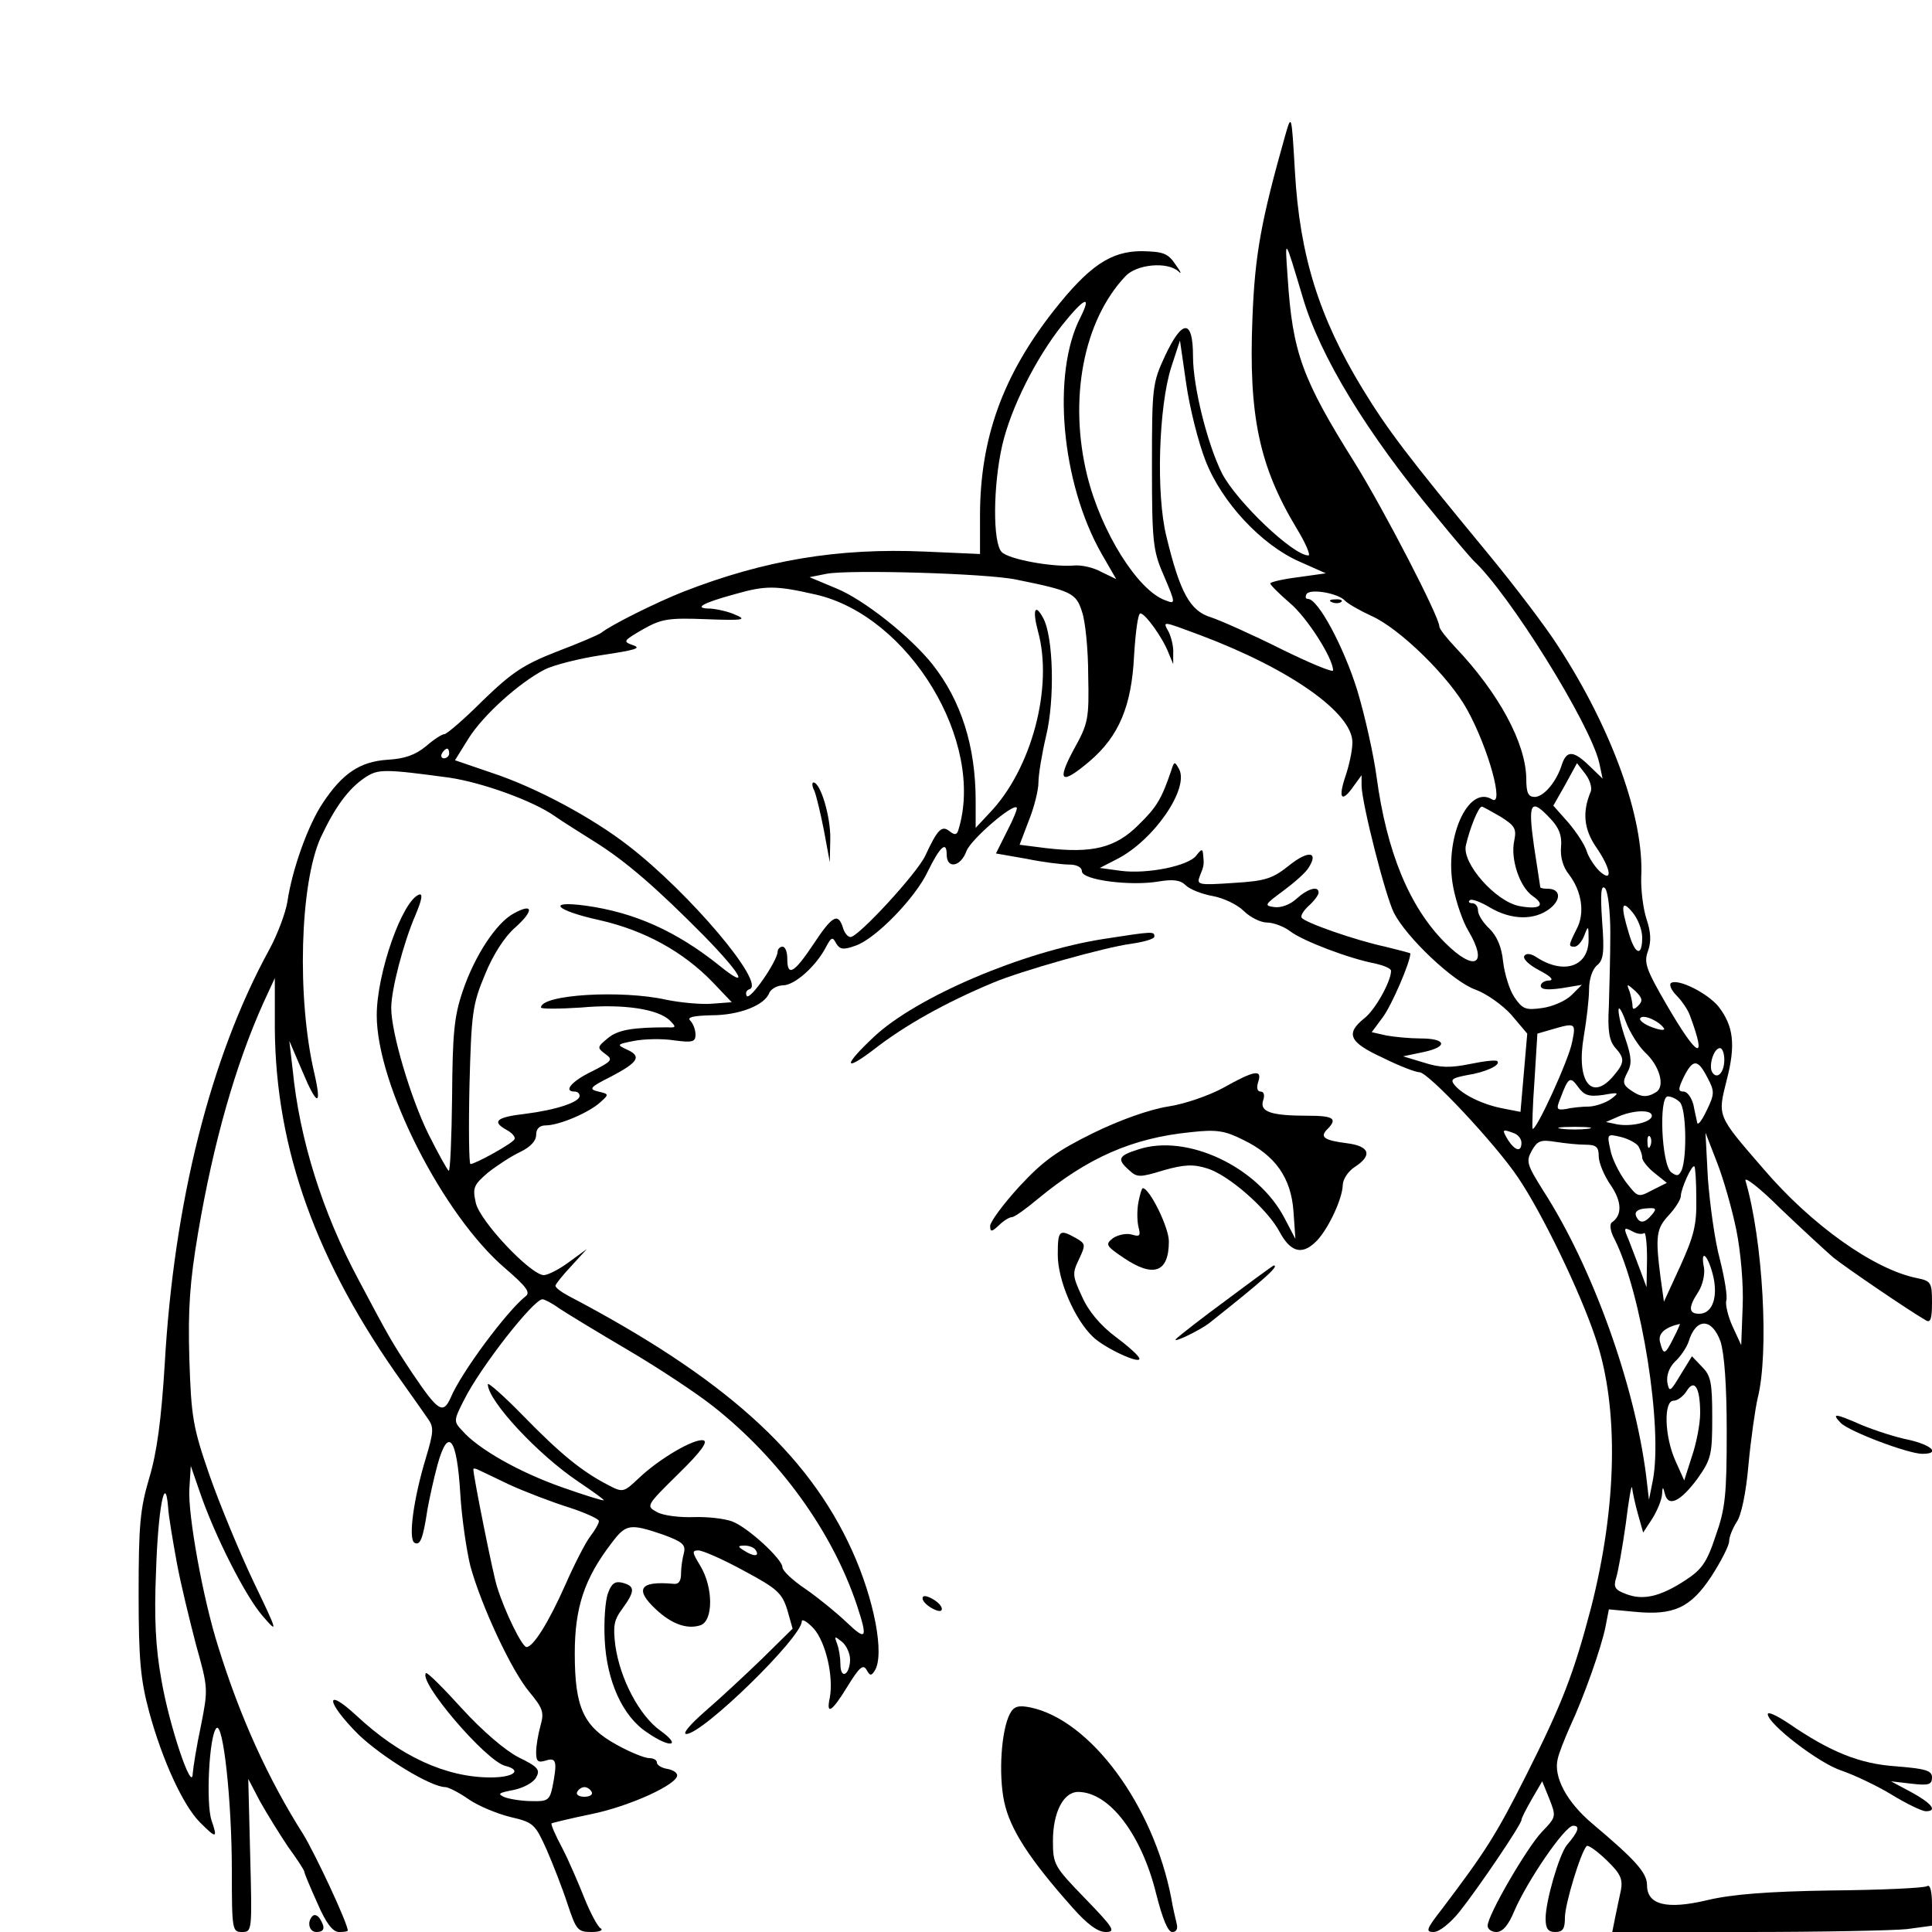 <?xml version="1.0" standalone="no"?>
<!DOCTYPE svg PUBLIC "-//W3C//DTD SVG 20010904//EN"
 "http://www.w3.org/TR/2001/REC-SVG-20010904/DTD/svg10.dtd">
<svg version="1.0" xmlns="http://www.w3.org/2000/svg"
 width="400pt" height="400pt" viewBox="0 0 400 400"
 preserveAspectRatio="xMidYMid meet">
<g transform="translate(0,400) scale(0.1,-0.1)"
fill="#000000" stroke="none">
<path d="M2661 3720 c-50 -177 -63 -247 -68 -380 -8 -200 14 -305 91 -433 19
-31 30 -57 25 -57 -32 0 -149 112 -179 170 -30 60 -60 179 -60 242 0 78 -22
78 -58 1 -26 -56 -27 -64 -27 -228 0 -153 2 -175 23 -223 27 -63 26 -63 5 -55
-57 20 -133 141 -162 258 -39 158 -8 321 79 413 23 25 87 31 110 10 7 -7 5 -1
-6 14 -16 24 -26 27 -70 28 -64 0 -109 -30 -183 -124 -105 -134 -152 -264
-152 -424 l0 -79 -114 5 c-181 8 -333 -18 -500 -83 -58 -23 -150 -69 -170 -85
-5 -4 -47 -22 -92 -39 -69 -27 -93 -43 -153 -101 -39 -39 -75 -70 -80 -70 -5
0 -22 -11 -38 -25 -22 -18 -44 -26 -80 -28 -57 -4 -93 -28 -134 -90 -30 -45
-63 -136 -73 -204 -4 -24 -21 -69 -38 -100 -121 -221 -197 -522 -216 -858 -7
-113 -16 -182 -32 -235 -19 -64 -22 -98 -22 -240 0 -137 4 -178 22 -245 27
-99 70 -193 105 -228 34 -34 37 -34 24 4 -12 35 -5 176 10 191 14 14 32 -150
32 -295 0 -123 1 -127 21 -127 21 0 21 2 17 158 l-4 159 24 -46 c14 -25 40
-67 58 -94 19 -26 34 -49 34 -52 0 -3 12 -32 27 -65 18 -42 32 -60 45 -60 10
0 18 1 18 3 0 15 -67 158 -92 199 -73 115 -131 243 -176 388 -32 100 -63 274
-60 327 l3 48 19 -55 c30 -88 94 -215 130 -256 32 -37 32 -35 -19 71 -29 61
-70 160 -91 220 -35 101 -38 121 -42 242 -3 104 1 159 18 260 32 189 78 349
135 476 l24 52 0 -105 c2 -250 86 -484 266 -735 19 -27 42 -59 50 -71 14 -19
13 -28 -4 -85 -25 -83 -36 -165 -23 -173 12 -7 18 9 27 69 4 22 13 64 21 93
22 79 40 56 47 -61 3 -50 13 -118 21 -150 23 -83 85 -216 122 -260 28 -34 31
-42 23 -70 -5 -18 -9 -42 -9 -55 0 -19 4 -22 20 -17 22 7 24 -2 14 -54 -6 -28
-10 -31 -43 -30 -20 0 -45 4 -56 8 -16 7 -13 9 18 15 20 4 41 15 47 26 9 16 4
22 -37 42 -27 14 -74 54 -116 100 -39 43 -72 76 -75 74 -17 -17 124 -182 164
-192 36 -9 18 -24 -30 -24 -93 0 -188 44 -278 128 -67 62 -63 28 4 -39 49 -47
150 -109 180 -109 6 0 28 -11 48 -25 20 -14 59 -30 87 -37 48 -11 51 -15 75
-68 13 -30 33 -81 43 -112 18 -54 21 -58 50 -58 17 0 25 4 18 8 -6 4 -21 32
-33 62 -12 30 -32 77 -46 104 -14 26 -24 49 -22 51 2 1 38 10 82 19 79 16 180
62 178 81 -1 6 -10 11 -22 13 -11 2 -20 8 -20 13 0 5 -7 9 -16 9 -9 0 -39 12
-66 27 -70 38 -88 77 -88 190 0 95 20 155 76 228 30 40 38 41 106 18 41 -15
48 -21 44 -38 -3 -11 -6 -30 -6 -43 0 -16 -5 -23 -17 -21 -68 6 -80 -11 -35
-53 32 -30 64 -42 92 -33 27 9 27 78 0 123 -17 28 -18 32 -4 32 9 0 52 -19 94
-42 69 -37 79 -46 90 -81 l11 -39 -63 -62 c-35 -34 -88 -83 -118 -109 -31 -27
-48 -47 -39 -47 34 0 238 199 239 233 0 6 11 0 25 -15 25 -29 41 -99 33 -143
-8 -37 4 -30 37 24 24 39 32 46 39 34 7 -13 10 -13 17 -2 21 33 -1 148 -47
249 -92 203 -267 359 -587 527 -15 8 -27 17 -27 21 0 3 15 22 33 41 l32 35
-37 -27 c-20 -15 -44 -27 -52 -27 -27 0 -133 112 -141 150 -7 31 -4 37 25 62
19 15 48 34 67 43 21 10 33 23 33 35 0 13 7 20 20 20 27 0 89 26 113 48 18 16
18 17 -4 22 -21 5 -18 9 26 31 57 30 64 42 33 56 -22 10 -21 11 15 18 21 4 58
5 83 1 38 -5 44 -3 44 12 0 10 -5 23 -11 29 -7 7 6 10 44 11 58 0 111 21 120
47 4 8 17 15 29 15 24 1 67 39 88 79 11 21 14 22 21 8 8 -13 15 -14 40 -5 42
14 125 100 150 154 25 51 39 64 39 35 0 -31 29 -26 41 7 9 24 96 99 104 90 2
-2 -7 -24 -20 -49 l-23 -46 63 -11 c34 -7 74 -12 89 -12 16 0 26 -6 26 -14 0
-18 101 -31 159 -21 30 5 45 3 56 -8 8 -8 33 -18 55 -22 23 -4 52 -18 65 -31
13 -13 35 -24 48 -24 13 0 35 -8 48 -18 26 -20 123 -57 177 -67 17 -4 32 -10
32 -15 0 -22 -33 -81 -55 -98 -40 -32 -32 -50 38 -82 34 -17 68 -30 76 -30 18
0 157 -148 204 -218 50 -74 129 -237 161 -334 48 -143 44 -346 -10 -557 -36
-137 -60 -199 -135 -348 -62 -123 -84 -157 -174 -276 -32 -41 -34 -47 -17 -47
12 0 34 18 53 41 42 53 129 182 129 191 0 4 10 23 22 44 l21 36 15 -37 c14
-36 14 -37 -16 -68 -31 -33 -112 -172 -112 -194 0 -7 8 -13 18 -13 13 0 25 14
37 43 27 63 105 177 122 177 15 0 11 -12 -13 -40 -16 -20 -44 -116 -44 -152 0
-21 5 -28 20 -28 16 0 20 7 20 30 0 28 33 136 45 148 3 3 21 -10 41 -29 29
-28 34 -39 30 -62 -3 -15 -9 -41 -12 -57 l-6 -30 278 0 c154 0 303 3 332 6
l52 7 0 44 c0 28 -4 42 -10 38 -6 -4 -95 -8 -198 -9 -132 -2 -207 -8 -257 -20
-84 -20 -125 -10 -125 31 0 26 -25 53 -114 128 -52 44 -80 96 -71 133 3 14 15
43 25 66 30 64 66 167 74 208 l7 36 53 -5 c81 -8 116 8 159 73 20 31 37 64 37
73 0 9 7 26 15 39 10 13 20 61 25 119 5 54 14 116 19 138 24 94 11 327 -25
450 -4 11 28 -13 72 -57 44 -42 93 -87 109 -101 26 -21 158 -111 193 -131 9
-5 12 4 12 37 0 42 -2 45 -32 51 -88 18 -217 109 -317 226 -97 112 -95 108
-76 184 19 73 14 112 -17 152 -23 28 -83 58 -98 49 -5 -3 0 -15 11 -26 11 -11
24 -30 28 -42 36 -97 16 -88 -48 22 -43 74 -48 88 -39 112 7 20 6 39 -3 66 -7
21 -12 61 -11 88 6 120 -60 305 -172 477 -24 38 -90 125 -147 194 -166 201
-206 254 -258 339 -90 148 -130 275 -140 450 -7 119 -7 120 -20 75z m36 -335
c36 -123 133 -282 277 -455 38 -47 73 -87 76 -90 74 -68 242 -338 261 -419 l7
-33 -27 26 c-33 32 -47 33 -57 4 -11 -36 -37 -67 -56 -68 -14 0 -18 8 -18 38
-1 73 -56 176 -147 272 -18 19 -33 38 -33 43 0 20 -114 240 -174 337 -110 175
-130 230 -140 385 -6 85 -7 87 31 -40z m-460 -42 c-60 -116 -40 -343 44 -490
l30 -52 -31 15 c-16 9 -42 15 -58 13 -46 -3 -133 13 -148 28 -19 19 -18 138 1
221 18 78 70 181 125 250 45 56 61 63 37 15z m259 -297 c33 -85 115 -174 195
-209 l54 -24 -57 -8 c-32 -4 -58 -10 -58 -13 0 -3 18 -21 40 -40 36 -30 90
-115 90 -140 0 -5 -48 15 -107 44 -60 30 -125 59 -146 66 -43 13 -64 51 -92
167 -22 88 -16 270 10 351 l18 55 13 -90 c7 -49 25 -121 40 -159z m-392 -246
c114 -23 124 -28 136 -66 7 -19 13 -79 13 -132 2 -91 0 -100 -30 -154 -36 -67
-26 -74 33 -24 61 52 87 115 92 219 3 48 8 87 13 87 10 0 46 -50 58 -81 l10
-24 0 23 c1 13 -4 32 -9 43 -13 24 -16 24 65 -6 186 -70 315 -161 315 -222 0
-17 -7 -49 -15 -72 -15 -45 -7 -54 18 -18 l16 22 0 -22 c1 -38 49 -227 67
-263 26 -51 123 -143 169 -159 22 -8 55 -31 74 -52 l33 -39 -7 -81 -7 -81 -36
7 c-42 8 -83 28 -100 48 -10 12 -6 15 25 21 39 6 71 21 63 29 -3 3 -28 0 -57
-6 -40 -8 -61 -8 -95 3 l-43 13 43 9 c51 11 46 28 -7 28 -21 0 -53 3 -70 6
l-31 7 23 31 c18 24 57 114 57 132 0 1 -24 7 -52 14 -61 13 -167 50 -173 60
-3 4 4 15 15 25 11 10 20 22 20 27 0 15 -23 8 -46 -13 -13 -12 -32 -19 -46
-17 -21 3 -20 5 18 33 23 17 47 38 53 48 22 34 0 37 -39 6 -35 -28 -49 -33
-116 -37 -73 -5 -77 -4 -70 14 9 22 9 24 7 44 -1 13 -3 13 -14 -1 -16 -22
-102 -39 -156 -32 l-44 6 35 18 c77 39 151 147 129 187 -9 16 -10 16 -16 -3
-20 -59 -30 -76 -68 -113 -48 -48 -96 -59 -191 -48 l-55 7 19 50 c11 27 20 63
20 79 0 16 7 59 16 97 18 75 15 204 -6 243 -17 32 -23 18 -11 -27 32 -115 -13
-286 -101 -377 l-28 -30 0 56 c0 113 -30 207 -89 282 -46 58 -143 135 -200
158 l-55 23 35 7 c46 9 332 1 393 -12z m-415 -31 c193 -44 352 -306 295 -488
-3 -10 -8 -10 -18 -2 -16 13 -25 4 -50 -50 -17 -37 -139 -169 -155 -169 -6 0
-13 9 -16 20 -10 31 -22 24 -61 -35 -40 -60 -54 -68 -54 -30 0 14 -4 25 -10
25 -5 0 -10 -5 -10 -10 0 -19 -57 -102 -64 -92 -3 6 -1 12 6 14 34 12 -124
199 -251 297 -76 59 -192 121 -283 151 l-76 26 28 45 c30 48 104 115 158 143
18 9 72 23 120 30 66 10 81 14 63 20 -22 8 -21 9 20 33 39 22 53 24 132 21 76
-3 84 -1 60 9 -15 7 -39 12 -52 13 -36 0 -19 11 51 30 63 18 84 18 167 -1z
m1096 -13 c6 -6 30 -20 54 -31 59 -26 162 -127 199 -195 44 -80 77 -201 51
-185 -50 31 -100 -83 -80 -183 6 -31 20 -71 31 -89 42 -71 13 -86 -48 -25 -74
74 -121 188 -142 344 -6 45 -24 126 -40 179 -28 90 -81 189 -102 189 -5 0 -6
4 -3 10 7 12 66 2 80 -14z m-1855 -316 c0 -5 -5 -10 -11 -10 -5 0 -7 5 -4 10
3 6 8 10 11 10 2 0 4 -4 4 -10z m2363 -80 c-17 -41 -14 -76 11 -113 32 -46 36
-77 7 -50 -10 10 -22 28 -26 41 -4 13 -21 39 -38 59 l-31 35 25 44 24 44 17
-22 c10 -13 15 -30 11 -38z m-2363 30 c68 -10 174 -48 219 -80 14 -10 51 -33
81 -52 66 -41 130 -97 228 -196 80 -82 95 -113 30 -60 -88 70 -174 109 -276
123 -82 11 -62 -10 29 -30 93 -21 173 -65 234 -128 l40 -42 -40 -3 c-22 -2
-65 2 -95 8 -93 21 -260 11 -260 -16 0 -3 37 -3 83 0 87 8 160 -3 184 -27 13
-13 13 -15 -4 -14 -73 0 -103 -5 -124 -22 -23 -19 -23 -20 -6 -33 17 -12 14
-15 -27 -36 -42 -20 -61 -42 -36 -42 6 0 10 -4 10 -9 0 -13 -49 -29 -112 -37
-61 -7 -71 -16 -38 -34 11 -6 18 -15 15 -19 -5 -9 -81 -51 -91 -51 -3 0 -4 73
-2 163 4 149 6 167 32 229 17 42 41 79 63 98 39 35 37 51 -3 29 -36 -19 -81
-87 -106 -161 -18 -53 -21 -88 -22 -220 -1 -86 -4 -154 -7 -152 -3 2 -22 36
-42 76 -37 75 -77 210 -77 261 0 38 25 134 50 192 13 31 16 45 8 43 -35 -12
-88 -163 -88 -250 0 -144 137 -414 266 -524 44 -38 53 -50 42 -58 -38 -30
-133 -157 -155 -210 -16 -35 -26 -28 -80 52 -41 62 -47 72 -111 193 -74 138
-122 290 -136 434 l-7 60 27 -63 c30 -72 41 -75 25 -5 -37 157 -30 394 13 489
30 64 58 102 93 125 26 17 40 17 173 -1z m2177 -81 c30 -19 33 -25 28 -50 -8
-37 11 -95 38 -114 28 -19 16 -29 -27 -21 -49 9 -120 89 -111 126 8 35 26 80
33 80 2 0 20 -10 39 -21z m103 -4 c18 -19 24 -35 22 -58 -2 -21 4 -42 16 -57
27 -35 34 -81 16 -114 -17 -34 -17 -36 -4 -36 6 0 15 10 20 23 8 21 9 21 9 -5
2 -58 -49 -77 -106 -41 -13 9 -23 10 -27 4 -4 -6 10 -19 31 -30 23 -12 31 -20
21 -21 -10 0 -18 -5 -18 -11 0 -8 14 -9 43 -5 l42 7 -21 -21 c-12 -12 -39 -24
-61 -27 -35 -5 -41 -2 -58 23 -10 15 -20 48 -23 73 -3 31 -13 53 -28 68 -13
12 -24 29 -24 38 0 8 -5 15 -12 15 -6 0 -9 3 -5 6 3 4 22 -3 42 -15 44 -26 92
-27 124 -2 24 19 22 41 -5 41 -8 0 -14 1 -15 3 0 1 -6 39 -13 85 -13 91 -7
101 34 57z m124 -237 c0 -46 -2 -114 -3 -151 -3 -52 1 -72 13 -86 20 -22 20
-31 -3 -58 -46 -55 -78 -12 -62 81 6 35 11 79 11 98 0 21 7 41 16 49 14 11 16
27 11 92 -4 58 -2 76 6 68 6 -6 11 -47 11 -93z m66 -9 c0 -41 -15 -36 -28 10
-17 56 -15 70 8 42 11 -13 20 -36 20 -52z m-8 -141 c-8 -8 -12 -9 -12 -1 0 6
-3 20 -6 30 -7 17 -6 17 12 1 14 -14 16 -20 6 -30z m13 -96 c31 -28 43 -71 24
-83 -19 -12 -32 -11 -53 4 -16 11 -17 17 -7 36 10 18 9 32 -3 68 -20 58 -20
92 0 38 8 -22 26 -50 39 -63z m40 49 c3 -5 -8 -4 -24 2 -17 6 -28 15 -25 19 6
9 39 -6 49 -21z m-190 -28 c-6 -35 -75 -186 -82 -180 -1 2 0 47 4 100 l6 97
31 9 c48 14 49 13 41 -26z m315 -37 c0 -27 -15 -42 -25 -26 -8 13 3 50 16 50
5 0 9 -11 9 -24z m-35 -37 c15 -28 15 -34 -1 -67 -10 -21 -18 -32 -20 -27 -1
6 -5 22 -8 38 -4 15 -13 27 -20 27 -12 0 -12 5 0 30 19 38 29 38 49 -1z m-216
-36 c33 6 34 5 17 -8 -11 -8 -31 -15 -45 -16 -14 0 -36 -2 -48 -5 -20 -3 -22
-1 -12 23 16 43 20 45 36 23 13 -18 22 -21 52 -17z m159 -15 c13 -13 15 -111
4 -140 -6 -13 -10 -14 -22 -5 -20 16 -26 157 -7 157 7 0 18 -5 25 -12z m-58
-28 c0 -13 -41 -23 -71 -18 l-24 5 25 11 c32 14 70 15 70 2z m-132 -27 c-16
-2 -40 -2 -55 0 -16 2 -3 4 27 4 30 0 43 -2 28 -4z m-154 -9 c9 -3 16 -12 16
-20 0 -20 -13 -17 -28 6 -13 22 -12 23 12 14z m258 -27 c4 -7 8 -17 8 -24 0
-6 12 -21 26 -32 l25 -20 -30 -15 c-30 -16 -30 -15 -55 17 -14 19 -29 49 -32
67 -7 32 -7 33 22 26 16 -4 32 -13 36 -19z m25 1 c-3 -8 -6 -5 -6 6 -1 11 2
17 5 13 3 -3 4 -12 1 -19z m178 -175 c9 -45 15 -113 13 -158 l-3 -80 -18 39
c-10 22 -15 46 -13 53 3 7 -3 45 -13 85 -11 40 -21 116 -25 168 l-5 95 24 -62
c13 -33 31 -96 40 -140z m-312 177 c22 0 27 -5 27 -24 0 -13 11 -40 25 -60 23
-34 24 -62 2 -77 -5 -4 -3 -19 6 -35 56 -112 100 -390 79 -499 l-8 -40 -6 51
c-24 188 -111 431 -213 589 -33 53 -36 60 -24 82 12 21 18 24 49 19 19 -3 47
-6 63 -6z m229 -112 c1 -54 -5 -77 -33 -139 l-34 -74 -7 50 c-11 86 -9 101 17
129 14 15 25 33 25 40 0 14 23 66 28 61 2 -1 4 -32 4 -67z m-92 -33 c-15 -18
-26 -19 -33 -2 -3 8 4 14 20 15 22 2 24 0 13 -13z m-16 -38 c3 3 6 -20 6 -53
l-1 -59 -13 35 c-7 19 -18 47 -24 63 -11 25 -10 27 7 18 10 -6 21 -7 25 -4z
m142 -85 c12 -46 0 -82 -28 -82 -22 0 -23 13 -2 45 9 14 14 36 12 50 -8 40 7
29 18 -13z m-2388 -71 c15 -10 79 -49 142 -86 63 -37 143 -90 177 -117 138
-109 246 -259 297 -411 23 -70 20 -75 -21 -36 -21 20 -59 51 -85 69 -27 18
-48 38 -48 45 0 17 -72 83 -104 95 -16 6 -52 10 -80 9 -28 -1 -62 3 -75 10
-24 13 -24 13 44 80 46 45 62 67 51 69 -19 4 -91 -38 -133 -78 -32 -30 -33
-31 -65 -14 -54 28 -99 65 -175 143 -40 41 -73 70 -73 65 0 -34 104 -146 188
-202 28 -19 52 -36 52 -38 0 -2 -39 10 -87 27 -88 31 -173 79 -206 117 -18 19
-18 21 4 64 34 68 143 207 162 208 4 0 20 -8 35 -19z m2307 -61 c-18 -36 -21
-36 -28 -9 -5 18 10 31 41 38 1 1 -4 -12 -13 -29z m97 -7 c8 -25 13 -89 13
-188 0 -130 -3 -159 -23 -215 -18 -55 -29 -70 -63 -92 -52 -34 -88 -42 -123
-28 -22 8 -26 14 -20 33 4 12 13 63 20 112 6 50 12 83 13 75 1 -8 6 -33 12
-54 l11 -39 19 29 c10 16 19 38 20 49 1 18 2 18 6 2 7 -28 32 -16 67 31 29 41
31 50 31 128 0 72 -3 86 -21 104 l-21 22 -24 -39 c-21 -35 -23 -36 -27 -15 -2
15 4 31 16 43 11 10 24 29 28 41 15 50 48 50 66 1z m-42 -149 c0 -22 -8 -63
-17 -89 l-16 -50 -18 40 c-23 51 -25 125 -4 125 8 0 20 9 27 20 16 26 28 8 28
-46z m-2465 -148 c33 -15 88 -36 123 -47 34 -11 62 -24 62 -28 0 -5 -8 -19
-18 -32 -10 -13 -33 -58 -51 -99 -35 -79 -67 -130 -81 -130 -9 0 -45 73 -61
125 -8 24 -49 229 -49 243 0 2 3 2 8 0 4 -2 34 -16 67 -32z m-689 -161 c8 -44
27 -121 40 -171 25 -89 25 -91 10 -167 -9 -42 -16 -86 -17 -99 -1 -42 -49 100
-65 195 -12 66 -15 129 -11 222 4 131 19 208 25 135 1 -19 10 -71 18 -115z
m1199 25 c8 -13 -5 -13 -25 0 -13 8 -13 10 2 10 9 0 20 -4 23 -10z m195 -226
c0 -12 -4 -26 -10 -29 -6 -3 -10 5 -10 19 0 13 -3 33 -7 43 -6 16 -5 16 10 4
9 -7 17 -24 17 -37z m-535 -274 c3 -5 -3 -10 -15 -10 -12 0 -18 5 -15 10 3 6
10 10 15 10 5 0 12 -4 15 -10z"/>
<path d="M1686 2363 c4 -10 13 -47 20 -83 l12 -65 1 48 c1 45 -20 117 -35 117
-3 0 -3 -8 2 -17z"/>
<path d="M2758 2753 c7 -3 16 -2 19 1 4 3 -2 6 -13 5 -11 0 -14 -3 -6 -6z"/>
<path d="M2285 2056 c-167 -26 -388 -120 -476 -203 -63 -59 -63 -74 0 -26 64
50 148 97 246 138 59 25 233 74 287 81 27 4 48 10 48 15 0 11 -2 11 -105 -5z"/>
<path d="M2533 1748 c-29 -16 -81 -34 -115 -39 -38 -6 -100 -28 -155 -55 -75
-37 -104 -58 -153 -111 -33 -36 -60 -73 -60 -81 0 -13 3 -13 18 1 10 10 22 17
27 17 5 0 29 17 54 38 103 85 195 126 317 138 53 6 70 3 108 -16 66 -32 99
-78 104 -148 l4 -57 -22 42 c-55 107 -203 177 -304 143 -41 -13 -44 -20 -18
-43 16 -15 22 -15 71 0 42 12 62 13 90 4 44 -13 125 -84 150 -131 22 -41 45
-49 73 -23 25 22 57 89 58 119 0 12 11 29 25 38 37 24 31 43 -16 49 -48 6 -57
13 -41 29 22 22 13 28 -40 28 -76 0 -100 8 -93 31 4 11 2 19 -5 19 -7 0 -9 8
-5 20 9 27 -8 24 -72 -12z"/>
<path d="M2357 1511 c-3 -15 -3 -38 0 -51 5 -19 3 -21 -14 -16 -10 3 -27 0
-38 -7 -17 -13 -16 -16 21 -41 62 -42 94 -31 94 34 0 29 -40 110 -54 110 -2 0
-6 -13 -9 -29z"/>
<path d="M2190 1402 c0 -53 35 -134 73 -170 24 -23 97 -57 96 -45 0 5 -22 25
-49 45 -32 24 -57 54 -70 84 -20 43 -20 48 -6 77 14 30 14 32 -7 44 -34 19
-37 16 -37 -35z"/>
<path d="M2540 1309 c-52 -38 -99 -75 -105 -81 -10 -11 50 18 69 33 111 88
146 119 133 119 -1 0 -45 -32 -97 -71z"/>
<path d="M3811 1054 c18 -18 140 -64 169 -64 38 0 20 18 -28 29 -26 5 -69 19
-96 30 -57 25 -65 26 -45 5z"/>
<path d="M1259 702 c-6 -15 -9 -59 -7 -97 4 -85 37 -159 88 -192 47 -33 73
-29 27 4 -43 31 -83 106 -93 176 -5 41 -3 53 15 77 26 36 26 46 0 53 -15 4
-23 -1 -30 -21z"/>
<path d="M1910 691 c0 -6 9 -15 20 -21 13 -7 20 -7 20 -1 0 6 -9 15 -20 21
-13 7 -20 7 -20 1z"/>
<path d="M2091 452 c-18 -34 -24 -125 -12 -182 12 -57 52 -119 142 -220 30
-34 52 -50 68 -50 22 0 17 8 -42 69 -65 67 -67 71 -67 120 0 59 22 101 52 101
65 0 132 -89 162 -212 13 -51 24 -78 33 -78 9 0 12 7 9 18 -2 9 -8 33 -11 52
-37 192 -167 369 -292 395 -25 5 -34 2 -42 -13z"/>
<path d="M3660 451 c0 -20 106 -102 153 -117 26 -9 73 -31 104 -50 31 -19 63
-34 70 -34 25 0 13 16 -29 39 l-43 23 43 -5 c35 -4 42 -2 42 13 0 14 -12 18
-74 23 -76 5 -137 30 -223 89 -24 16 -43 25 -43 19z"/>
<path d="M647 33 c-12 -12 -7 -33 8 -33 17 0 19 9 7 28 -5 7 -11 9 -15 5z"/>
</g>
</svg>
